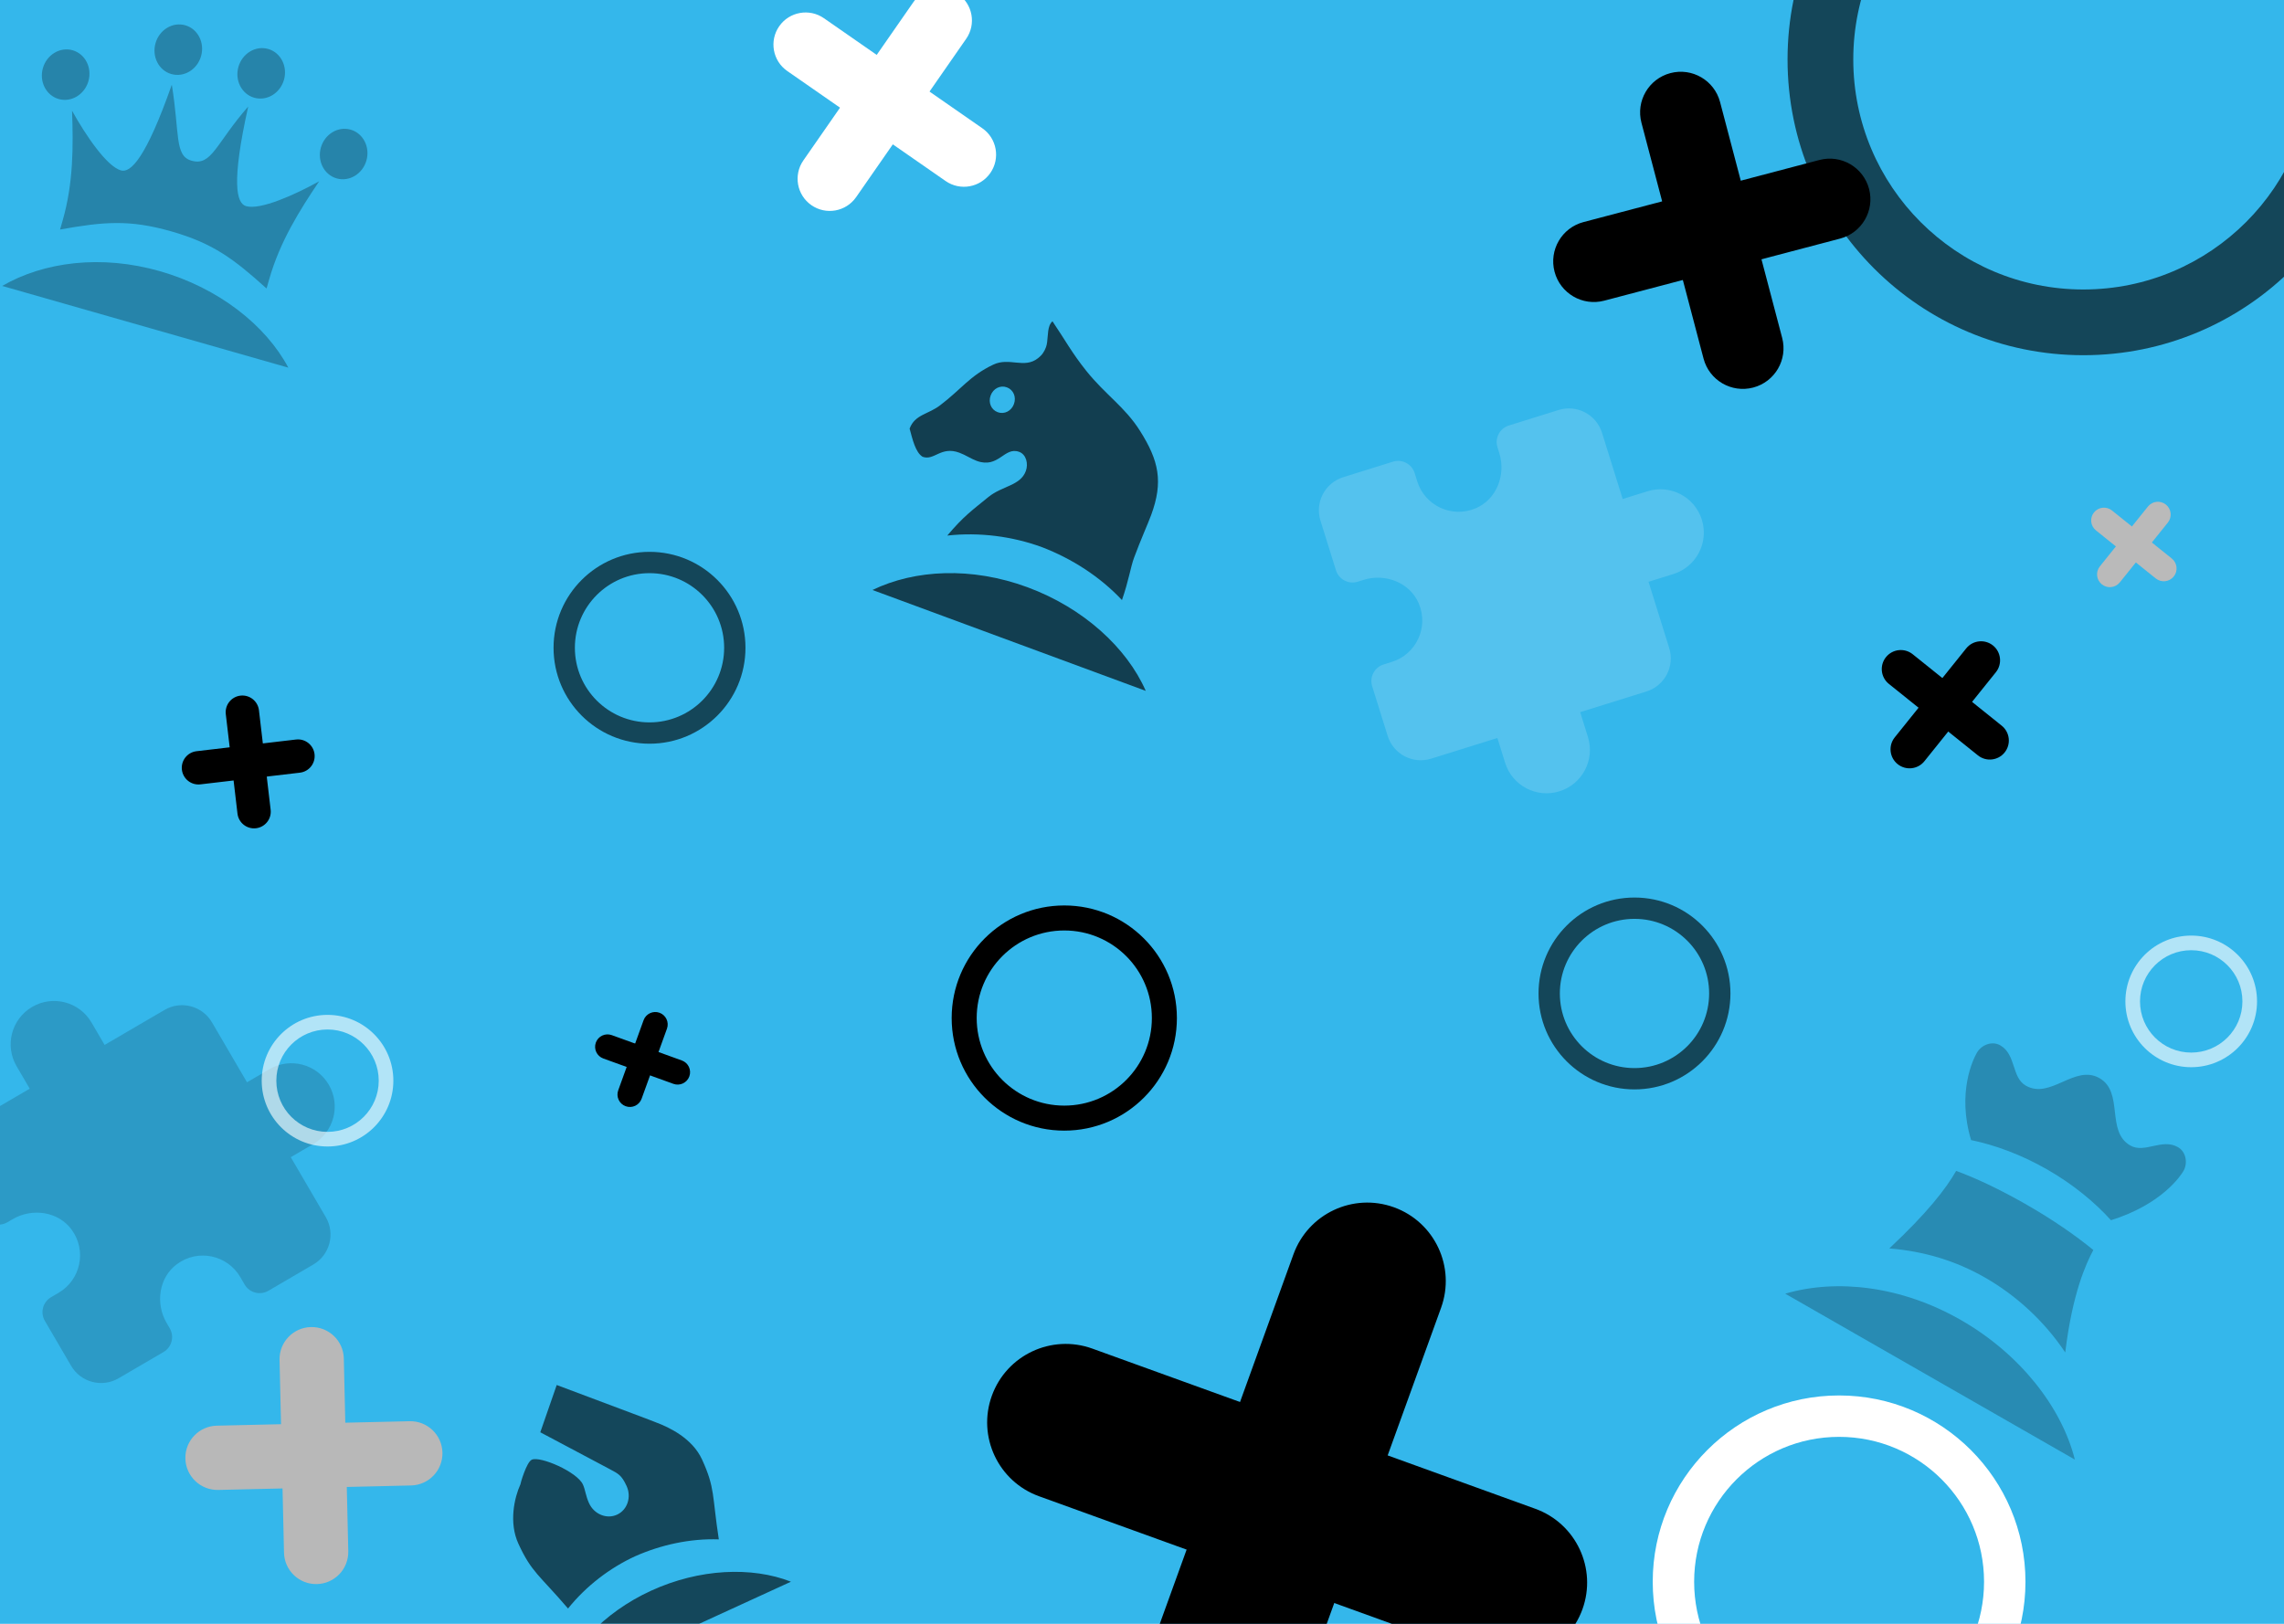 <svg width="1440" height="1024" viewBox="0 0 1440 1024" fill="none" xmlns="http://www.w3.org/2000/svg">
<rect x="-28" width="1470" height="1024" fill="#34B7EB"/>
<g clip-path="url(#clip0)">
<g style="mix-blend-mode:overlay" opacity="0.61">
<path d="M350.994 873.408L340.643 903.222L384.58 926.547C389.687 929.318 391.843 930.114 395.041 937.086C398.239 944.057 395.576 952.178 389.027 955.182C382.478 958.187 374.573 954.914 371.374 947.943C369.242 943.295 369.057 939.536 367.507 936.156C363.824 928.128 340.551 918.098 335.269 920.521C331.889 922.072 327.997 935.875 328.094 936.086C324.276 944.486 320.727 960.175 326.833 973.484C335.168 991.652 339.913 993.057 358.127 1014.36C369.523 1000.19 384.466 988.735 400.522 981.369C416.674 974.215 435.017 970.141 453.197 970.751C448.926 943.046 450.944 938.539 442.61 920.371C436.504 907.061 422.069 900.134 413.44 896.933C413.035 896.607 375.437 882.653 350.994 873.408ZM410.504 1003.13C380.083 1017.08 358.699 1040.7 349.957 1065.68L498.683 997.451C474.046 987.785 440.925 989.172 410.504 1003.13Z" fill="black"/>
</g>
</g>
<g clip-path="url(#clip1)">
<g style="mix-blend-mode:overlay">
<path d="M663.549 202.6C662.698 203.398 662.087 204.292 661.635 205.516C660.189 209.431 660.837 215.219 659.482 218.89C658.487 221.582 657.099 223.855 654.392 225.914C645.754 232.736 636.344 225.087 626.201 229.962C611.366 236.998 605.965 245.571 592.855 255.469C585.403 261.338 576.828 261.239 573.484 270.293C575.257 276.788 577.128 285.259 581.661 288.046C589.003 290.757 593.111 281.148 604.858 285.487C608.774 286.933 612.076 289.263 615.747 290.619C629.696 295.77 633.04 281.435 642.584 284.96C646.989 286.587 648.464 292.41 646.746 297.06C643.312 306.359 631.922 306.333 623.194 313.399C612.429 322.216 607.616 325.441 597.235 337.738C617.529 335.499 638.484 338.238 657.083 345.107C675.591 352.221 693.402 363.519 707.369 378.411C711.643 366.084 712.811 357.614 714.981 351.74C719.048 340.728 723.76 330.235 725.748 324.851C733.521 303.805 730.644 290.514 718.703 271.642C709.039 256.393 697.215 249.242 684.833 233.823C675.707 222.388 671.824 214.833 663.549 202.6ZM634.813 244.268C638.973 245.805 640.885 250.409 639.259 254.814C637.632 259.219 633.186 261.475 629.026 259.939C624.865 258.402 622.953 253.798 624.58 249.393C626.207 244.988 630.653 242.732 634.813 244.268ZM647.774 370.313C612.534 357.299 576.817 359.126 550.073 372.054L722.366 435.682C710.443 408.475 683.014 383.328 647.774 370.313Z" fill="black" fill-opacity="0.66"/>
</g>
</g>
<g clip-path="url(#clip2)">
<g style="mix-blend-mode:overlay" opacity="0.28">
<path d="M116.804 15.944C108.86 13.675 100.476 18.764 98.061 27.22C95.645 35.676 100.076 44.425 108.02 46.695C115.963 48.964 124.347 43.875 126.763 35.419C129.178 26.963 124.747 18.213 116.804 15.944ZM169.073 30.875C161.13 28.606 152.746 33.695 150.33 42.151C147.915 50.607 152.346 59.356 160.289 61.626C168.233 63.895 176.617 58.806 179.033 50.35C181.448 41.894 177.017 33.144 169.073 30.875ZM45.785 31.694C37.842 29.425 29.458 34.514 27.042 42.97C24.627 51.426 29.058 60.175 37.002 62.445C44.945 64.714 53.329 59.625 55.745 51.169C58.16 42.713 53.729 33.963 45.785 31.694ZM221.057 81.761C213.113 79.492 204.729 84.58 202.314 93.037C199.898 101.493 204.329 110.242 212.273 112.511C220.217 114.78 228.601 109.692 231.016 101.236C233.432 92.779 229.001 84.03 221.057 81.761ZM108.313 53.424C92.026 99.768 82.397 109.217 76.247 107.461C67.278 104.899 54.026 85.31 45.423 69.826C46.23 92.229 46.299 115.255 39.565 138.83L37.878 144.736C65.332 139.829 81.558 138.353 107.951 145.892C134.345 153.431 147.342 163.256 168.062 181.924L169.75 176.017C176.484 152.442 188.705 132.928 201.223 114.331C185.739 122.934 164.14 132.567 155.171 130.005C149.021 128.249 145.763 115.396 156.486 67.185C135.915 90.687 133.499 104.97 120.686 101.31C109.924 98.235 113.366 84.246 108.313 53.424ZM100.778 171.003C63.879 160.462 27.634 165.088 1.389 180.318L181.78 231.847C167.539 205.052 137.678 181.543 100.778 171.003Z" fill="black"/>
</g>
</g>
<g style="mix-blend-mode:overlay">
<path d="M20.277 634.972C7.234 642.592 2.84 659.335 10.46 672.378L18.737 686.544L-19.04 708.615C-29.476 714.712 -32.99 728.103 -26.893 738.539L-10.34 766.872C-7.294 772.086 -0.591 773.845 4.622 770.799L7.998 768.827C20.351 761.61 36.782 763.933 45.198 775.497C54.875 788.808 50.779 807.173 36.933 815.262L32.211 818.021C26.998 821.067 25.239 827.77 28.284 832.983L44.838 861.316C50.935 871.752 64.326 875.266 74.762 869.169L103.095 852.616C108.308 849.57 110.067 842.867 107.022 837.654L105.049 834.278C97.832 821.925 100.155 805.494 111.72 797.078C125.03 787.401 143.395 791.497 151.484 805.343L154.243 810.065C157.289 815.278 163.992 817.037 169.205 813.991L197.538 797.438C207.974 791.341 211.489 777.95 205.392 767.514L183.321 729.736L197.487 721.46C210.53 713.84 214.924 697.097 207.303 684.054C199.683 671.012 182.941 666.618 169.898 674.238L155.732 682.515L133.661 644.737C127.563 634.301 114.172 630.787 103.736 636.884L65.959 658.955L57.682 644.789C50.062 631.746 33.32 627.352 20.277 634.972Z" fill="black" fill-opacity="0.16"/>
</g>
<g style="mix-blend-mode:overlay">
<path d="M1072.97 327.75C1068.47 313.331 1053.14 305.294 1038.72 309.795L1023.06 314.684L1010.02 272.919C1006.42 261.382 994.156 254.954 982.618 258.555L951.295 268.333C945.531 270.132 942.314 276.27 944.113 282.033L945.278 285.765C949.541 299.422 943.592 314.914 930.435 320.522C915.293 326.967 898.314 318.857 893.536 303.55L891.907 298.33C890.108 292.566 883.97 289.349 878.206 291.148L846.883 300.925C835.345 304.527 828.917 316.789 832.519 328.326L842.296 359.65C844.095 365.413 850.233 368.631 855.997 366.832L859.729 365.667C873.386 361.404 888.877 367.353 894.485 380.51C900.931 395.651 892.82 412.63 877.513 417.408L872.293 419.038C866.529 420.837 863.312 426.975 865.111 432.738L874.888 464.062C878.49 475.6 890.752 482.027 902.289 478.426L944.054 465.389L948.943 481.051C953.444 495.47 968.775 503.507 983.194 499.006C997.613 494.505 1005.65 479.174 1001.15 464.755L996.26 449.093L1038.03 436.056C1049.56 432.455 1055.99 420.193 1052.39 408.655L1039.35 366.89L1055.01 362.001C1069.43 357.5 1077.47 342.17 1072.97 327.75Z" fill="white" fill-opacity="0.16"/>
</g>
<g style="mix-blend-mode:soft-light">
<path d="M491.258 16.566C497.644 7.375 510.273 5.102 519.463 11.489L619.312 80.875C628.503 87.262 630.776 99.89 624.389 109.081C618.002 118.272 605.374 120.545 596.183 114.158L496.335 44.772C487.144 38.385 484.871 25.757 491.258 16.566Z" fill="white"/>
<path d="M604.081 -3.742C613.272 2.644 615.545 15.273 609.158 24.463L539.772 124.312C533.385 133.503 520.757 135.776 511.566 129.389C502.375 123.002 500.102 110.374 506.489 101.183L575.875 1.335C582.262 -7.856 594.89 -10.129 604.081 -3.742Z" fill="white"/>
</g>
<g style="mix-blend-mode:soft-light">
<path d="M196.039 836.876C207.228 836.617 216.508 845.478 216.767 856.667L219.581 978.224C219.84 989.414 210.98 998.694 199.791 998.953C188.601 999.212 179.321 990.352 179.062 979.162L176.248 857.605C175.989 846.416 184.85 837.135 196.039 836.876Z" fill="#B8B8B8"/>
<path d="M278.953 916.039C279.212 927.228 270.352 936.508 259.162 936.767L137.605 939.581C126.416 939.84 117.135 930.98 116.876 919.79C116.617 908.601 125.478 899.321 136.667 899.062L258.224 896.248C269.414 895.989 278.694 904.849 278.953 916.039Z" fill="#B8B8B8"/>
</g>
<g style="mix-blend-mode:soft-light">
<path d="M151.583 438.681C157.356 438.003 162.586 442.134 163.265 447.907L170.634 510.628C171.312 516.401 167.181 521.631 161.408 522.31C155.635 522.988 150.405 518.858 149.726 513.084L142.357 450.363C141.679 444.59 145.809 439.36 151.583 438.681Z" fill="black"/>
<path d="M198.31 475.583C198.988 481.356 194.858 486.586 189.084 487.265L126.363 494.634C120.59 495.312 115.36 491.182 114.681 485.408C114.003 479.635 118.133 474.405 123.907 473.727L186.628 466.358C192.401 465.679 197.631 469.81 198.31 475.583Z" fill="black"/>
</g>
<g style="mix-blend-mode:soft-light">
<path d="M415.796 638.661C419.866 640.133 421.972 644.625 420.5 648.695L404.508 692.906C403.036 696.976 398.544 699.081 394.474 697.609C390.405 696.138 388.299 691.645 389.771 687.576L405.762 643.364C407.234 639.295 411.727 637.189 415.796 638.661Z" fill="black"/>
<path d="M434.61 678.796C433.138 682.866 428.645 684.972 424.576 683.5L380.364 667.508C376.295 666.036 374.189 661.544 375.661 657.474C377.133 653.405 381.625 651.299 385.695 652.771L429.906 668.762C433.976 670.234 436.081 674.727 434.61 678.796Z" fill="black"/>
</g>
<g style="mix-blend-mode:soft-light">
<path d="M1263.88 474.507C1259.73 479.673 1252.18 480.499 1247.02 476.35L1190.89 431.284C1185.72 427.136 1184.9 419.585 1189.04 414.419C1193.19 409.252 1200.74 408.427 1205.91 412.575L1262.04 457.641C1267.2 461.789 1268.03 469.34 1263.88 474.507Z" fill="black"/>
<path d="M1196.42 481.881C1191.25 477.733 1190.43 470.182 1194.57 465.016L1239.64 408.888C1243.79 403.721 1251.34 402.896 1256.51 407.044C1261.67 411.192 1262.5 418.743 1258.35 423.91L1213.28 480.038C1209.14 485.204 1201.58 486.029 1196.42 481.881Z" fill="black"/>
</g>
<g style="mix-blend-mode:soft-light">
<path d="M1370.5 363.544C1367.71 367.017 1362.64 367.572 1359.16 364.783L1321.44 334.49C1317.96 331.701 1317.41 326.626 1320.2 323.153C1322.98 319.68 1328.06 319.125 1331.53 321.914L1369.26 352.207C1372.73 354.996 1373.29 360.071 1370.5 363.544Z" fill="#BABABA"/>
<path d="M1325.15 368.501C1321.68 365.713 1321.13 360.637 1323.91 357.164L1354.21 319.435C1357 315.962 1362.07 315.407 1365.54 318.196C1369.02 320.984 1369.57 326.06 1366.78 329.533L1336.49 367.262C1333.7 370.735 1328.63 371.29 1325.15 368.501Z" fill="#BABABA"/>
</g>
<g style="mix-blend-mode:soft-light">
<path d="M1053.15 46.101C1066.84 42.497 1080.86 50.673 1084.46 64.363L1123.61 213.087C1127.22 226.776 1119.04 240.795 1105.35 244.399C1091.66 248.003 1077.64 239.827 1074.04 226.137L1034.89 77.414C1031.28 63.724 1039.46 49.705 1053.15 46.101Z" fill="black"/>
<path d="M1178.4 119.149C1182 132.839 1173.83 146.858 1160.14 150.462L1011.41 189.613C997.724 193.217 983.705 185.041 980.101 171.351C976.497 157.662 984.673 143.643 998.363 140.039L1147.09 100.887C1160.78 97.283 1174.8 105.459 1178.4 119.149Z" fill="black"/>
</g>
<g style="mix-blend-mode:soft-light">
<path d="M878.85 761.339C904.555 770.637 917.855 799.012 908.558 824.717L807.549 1103.97C798.251 1129.68 769.876 1142.98 744.171 1133.68C718.466 1124.38 705.166 1096.01 714.463 1070.3L815.472 791.047C824.77 765.342 853.145 752.042 878.85 761.339Z" fill="black"/>
<path d="M997.682 1014.85C988.384 1040.55 960.009 1053.86 934.304 1044.56L655.047 943.549C629.342 934.251 616.042 905.876 625.339 880.171C634.637 854.466 663.012 841.166 688.717 850.463L967.974 951.472C993.679 960.77 1006.98 989.145 997.682 1014.85Z" fill="black"/>
</g>
<g style="mix-blend-mode:overlay">
<path fill-rule="evenodd" clip-rule="evenodd" d="M671 586.778C640.502 586.778 615.778 611.502 615.778 642C615.778 672.498 640.502 697.222 671 697.222C701.498 697.222 726.222 672.498 726.222 642C726.222 611.502 701.498 586.778 671 586.778ZM600 642C600 602.788 631.788 571 671 571C710.212 571 742 602.788 742 642C742 681.212 710.212 713 671 713C631.788 713 600 681.212 600 642Z" fill="black"/>
</g>
<g style="mix-blend-mode:overlay">
<path fill-rule="evenodd" clip-rule="evenodd" d="M409.5 361.444C383.512 361.444 362.444 382.512 362.444 408.5C362.444 434.488 383.512 455.556 409.5 455.556C435.488 455.556 456.556 434.488 456.556 408.5C456.556 382.512 435.488 361.444 409.5 361.444ZM349 408.5C349 375.087 376.087 348 409.5 348C442.913 348 470 375.087 470 408.5C470 441.913 442.913 469 409.5 469C376.087 469 349 441.913 349 408.5Z" fill="black" fill-opacity="0.62"/>
</g>
<g style="mix-blend-mode:overlay">
<path fill-rule="evenodd" clip-rule="evenodd" d="M1030.5 579.444C1004.51 579.444 983.444 600.512 983.444 626.5C983.444 652.488 1004.51 673.556 1030.5 673.556C1056.49 673.556 1077.56 652.488 1077.56 626.5C1077.56 600.512 1056.49 579.444 1030.5 579.444ZM970 626.5C970 593.087 997.087 566 1030.5 566C1063.91 566 1091 593.087 1091 626.5C1091 659.913 1063.91 687 1030.5 687C997.087 687 970 659.913 970 626.5Z" fill="black" fill-opacity="0.62"/>
</g>
<g style="mix-blend-mode:overlay">
<path fill-rule="evenodd" clip-rule="evenodd" d="M1313.5 -107.556C1233.39 -107.556 1168.44 -42.612 1168.44 37.5C1168.44 117.612 1233.39 182.556 1313.5 182.556C1393.61 182.556 1458.56 117.612 1458.56 37.5C1458.56 -42.612 1393.61 -107.556 1313.5 -107.556ZM1127 37.5C1127 -65.501 1210.5 -149 1313.5 -149C1416.5 -149 1500 -65.501 1500 37.5C1500 140.501 1416.5 224 1313.5 224C1210.5 224 1127 140.501 1127 37.5Z" fill="black" fill-opacity="0.62"/>
</g>
<g style="mix-blend-mode:overlay">
<path fill-rule="evenodd" clip-rule="evenodd" d="M206.5 649.222C188.673 649.222 174.222 663.673 174.222 681.5C174.222 699.327 188.673 713.778 206.5 713.778C224.327 713.778 238.778 699.327 238.778 681.5C238.778 663.673 224.327 649.222 206.5 649.222ZM165 681.5C165 658.58 183.58 640 206.5 640C229.42 640 248 658.58 248 681.5C248 704.42 229.42 723 206.5 723C183.58 723 165 704.42 165 681.5Z" fill="white" fill-opacity="0.62"/>
</g>
<g style="mix-blend-mode:overlay">
<path fill-rule="evenodd" clip-rule="evenodd" d="M1381.5 599.222C1363.67 599.222 1349.22 613.673 1349.22 631.5C1349.22 649.327 1363.67 663.778 1381.5 663.778C1399.33 663.778 1413.78 649.327 1413.78 631.5C1413.78 613.673 1399.33 599.222 1381.5 599.222ZM1340 631.5C1340 608.58 1358.58 590 1381.5 590C1404.42 590 1423 608.58 1423 631.5C1423 654.42 1404.42 673 1381.5 673C1358.58 673 1340 654.42 1340 631.5Z" fill="white" fill-opacity="0.62"/>
</g>
<g clip-path="url(#clip3)">
<path opacity="0.24" d="M1323.67 679.903C1308.1 670.985 1292.78 693.542 1277.21 684.624C1268.14 679.422 1271.21 665.007 1261.1 659.21C1255.91 656.237 1249.21 658.935 1246.38 663.864C1244 668.014 1233.71 688.984 1242.72 718.956C1257.81 722.089 1274.33 728.115 1290.67 737.479C1307.01 746.843 1320.58 758.062 1330.91 769.495C1363.22 759.411 1375.11 741.074 1376.59 738.48C1379.42 733.552 1378.34 726.395 1373.15 723.423C1363.04 717.626 1352.17 727.577 1343.09 722.375C1327.53 713.457 1339.23 688.822 1323.67 679.903ZM1274.93 758.099C1260.15 749.793 1245.85 742.981 1233.31 738.377C1226.77 749.79 1214.92 765.058 1191.16 787.277C1212.89 789.046 1232.9 794.999 1251.58 805.701C1271.29 816.997 1289.12 833.407 1302.08 852.89C1306.61 815.518 1315.15 796.985 1319.79 788.276C1308.53 779.067 1294.23 769.158 1277.89 759.794C1276.9 759.227 1275.91 758.652 1274.93 758.099ZM1236.27 832.416C1198.92 811.012 1158.21 806.291 1125.53 815.819L1308.14 920.458C1299.84 887.447 1273.62 853.82 1236.27 832.416Z" fill="black"/>
</g>
<g style="mix-blend-mode:soft-light">
<path fill-rule="evenodd" clip-rule="evenodd" d="M1159.5 906.111C1109.03 906.111 1068.11 947.027 1068.11 997.5C1068.11 1047.97 1109.03 1088.89 1159.5 1088.89C1209.97 1088.89 1250.89 1047.97 1250.89 997.5C1250.89 947.027 1209.97 906.111 1159.5 906.111ZM1042 997.5C1042 932.607 1094.61 880 1159.5 880C1224.39 880 1277 932.607 1277 997.5C1277 1062.39 1224.39 1115 1159.5 1115C1094.61 1115 1042 1062.39 1042 997.5Z" fill="white"/>
</g>
<defs>
<clipPath id="clip0">
<rect width="206.69" height="206.69" fill="white" transform="translate(249 895.185) rotate(-24.644)"/>
</clipPath>
<clipPath id="clip1">
<rect width="232" height="232" fill="white" transform="translate(604.373 155) rotate(20.27)"/>
</clipPath>
<clipPath id="clip2">
<rect width="237.075" height="237.075" fill="white" transform="translate(40.116 -45) rotate(15.942)"/>
</clipPath>
<clipPath id="clip3">
<rect width="265.848" height="265.848" fill="white" transform="translate(1228.18 581) rotate(29.814)"/>
</clipPath>
</defs>
</svg>
